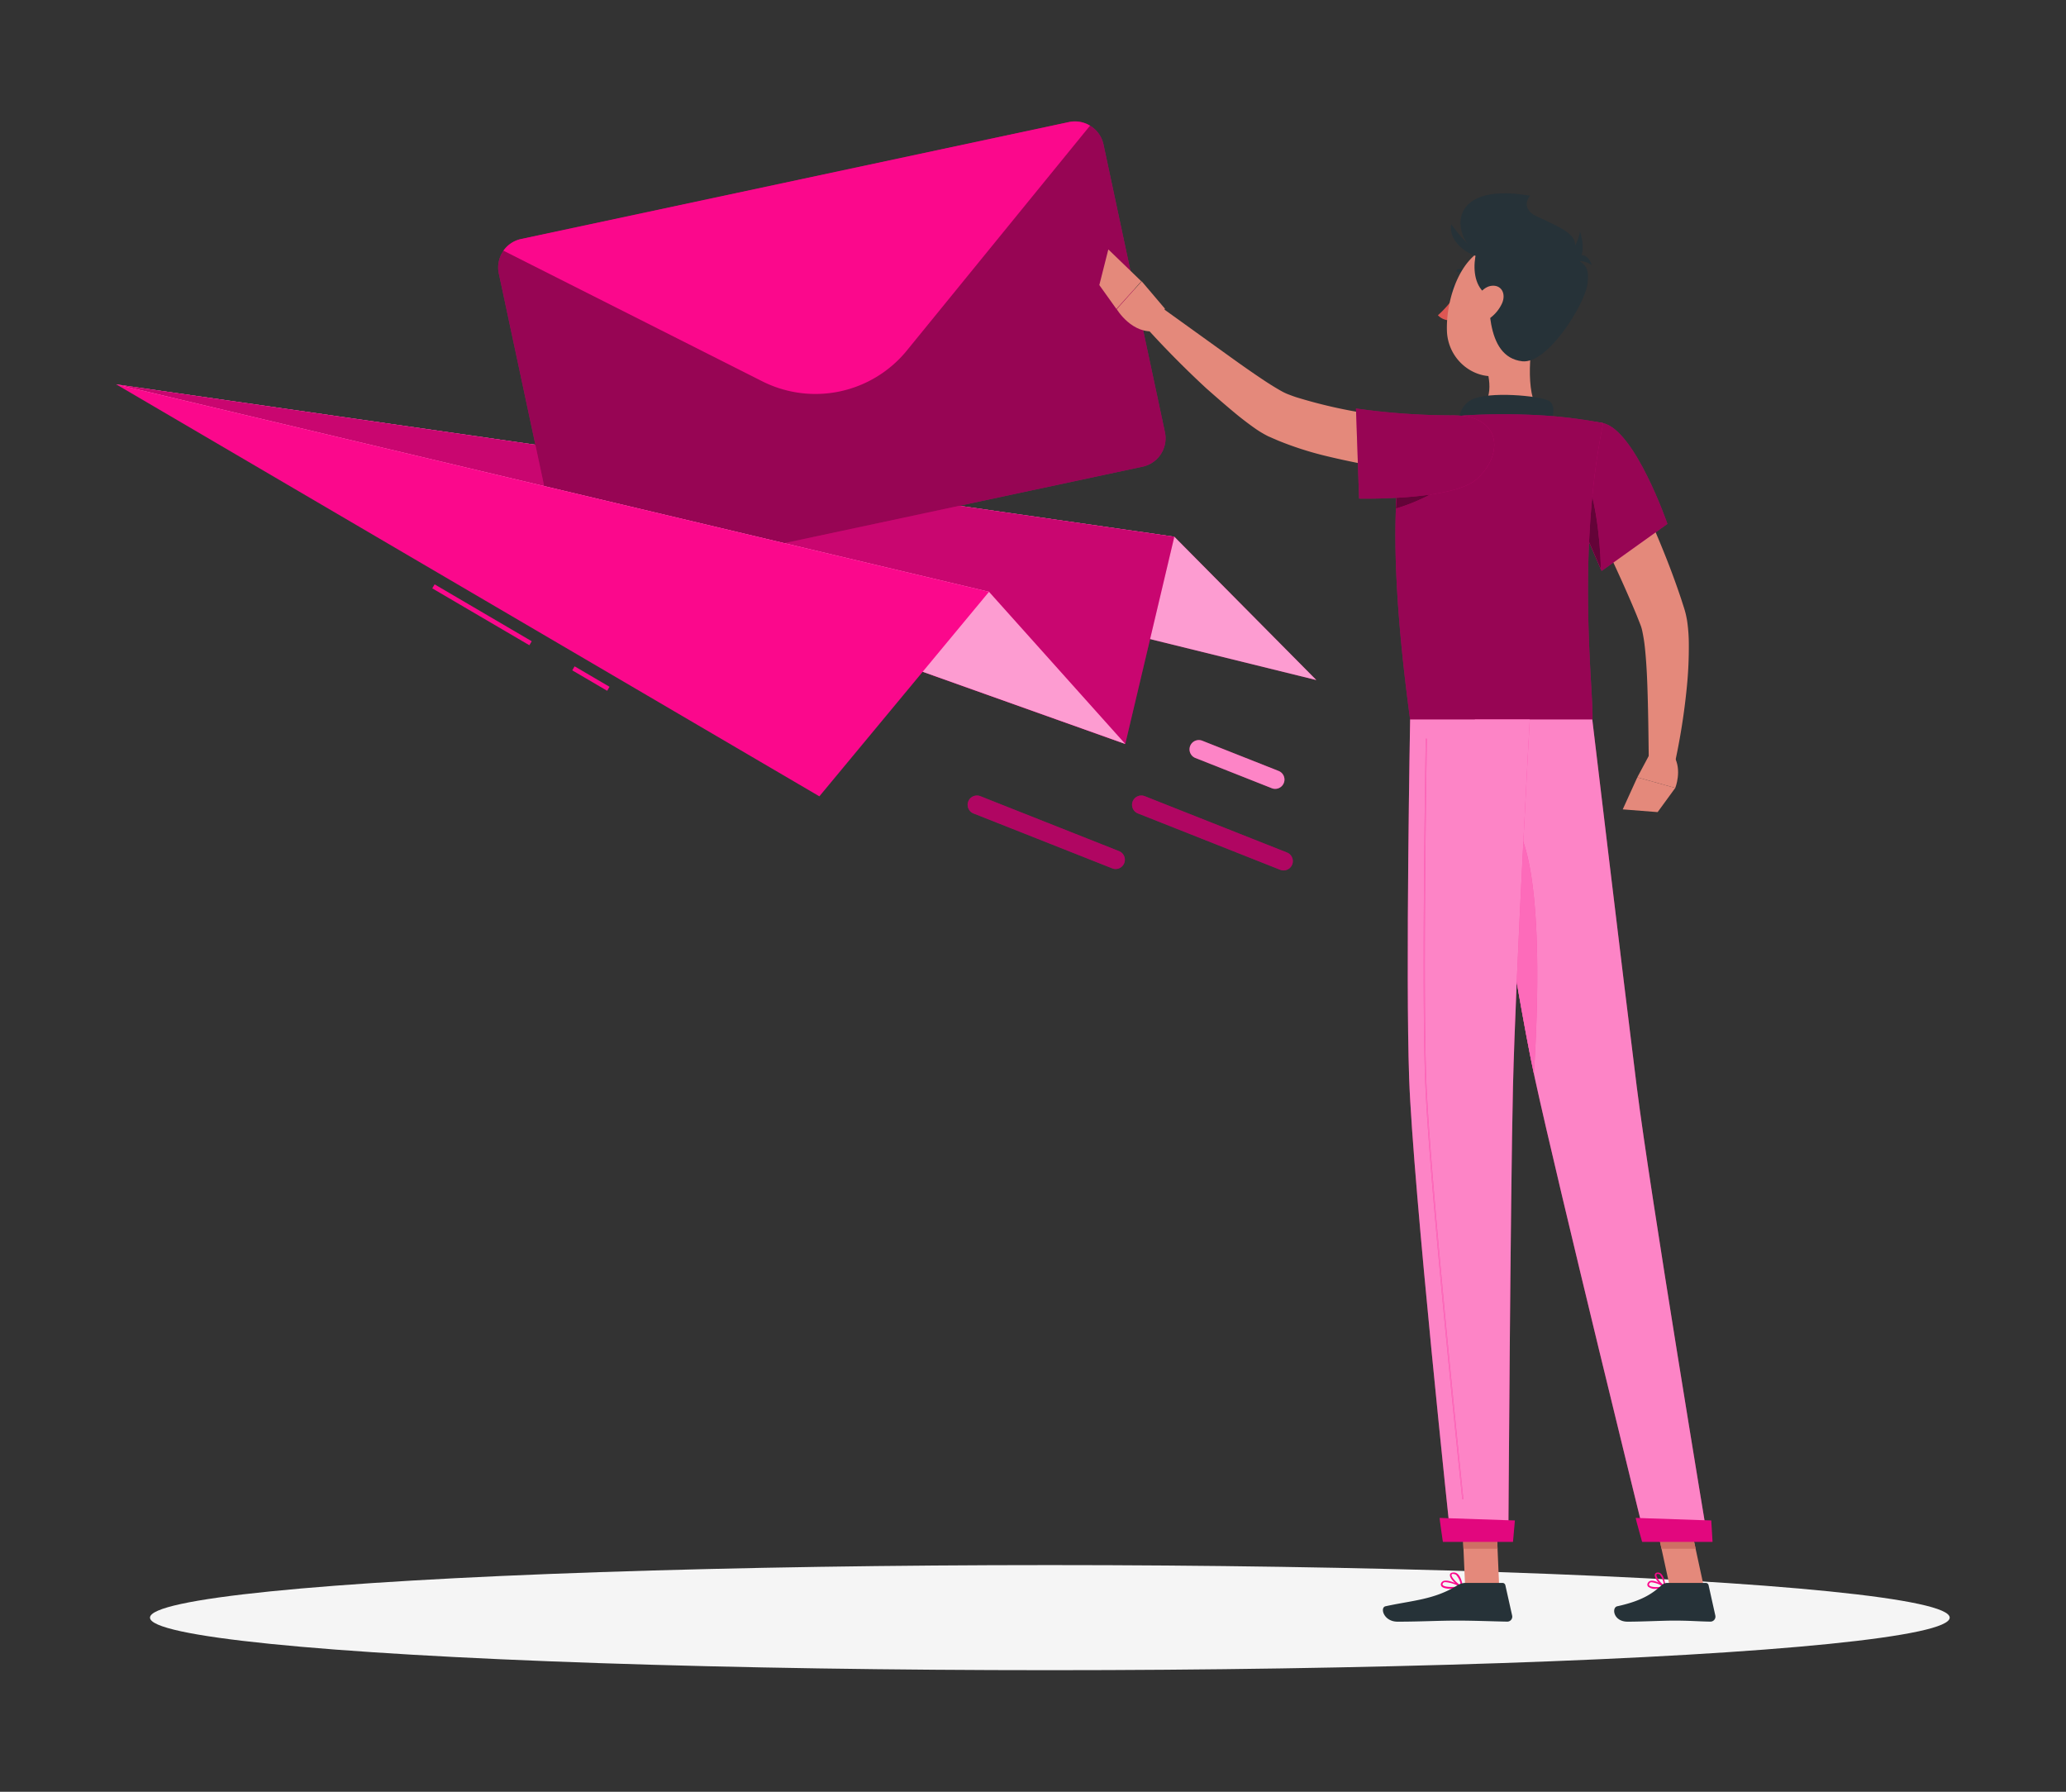 <svg xmlns="http://www.w3.org/2000/svg" viewBox="0 0 445.16 385.99"><rect x="0" y="0" width="445.16" height="385.99" fill="#333333" stroke="none"/><defs><style>.cls-1{fill:#f5f5f5;}.cls-2{fill:#fb088c;}.cls-14,.cls-3,.cls-7{fill:#fff;}.cls-11,.cls-3{opacity:0.6;}.cls-4{opacity:0.2;}.cls-14,.cls-5{opacity:0.4;}.cls-6{opacity:0.3;}.cls-7{opacity:0.5;}.cls-8{fill:#e4897b;}.cls-9{fill:#263238;}.cls-10{fill:#de5753;}.cls-12{fill:#ce6f64;}.cls-13{opacity:0.1;}</style></defs><title>mail-contacto</title><g id="Character"><ellipse class="cls-1" cx="226.21" cy="348.48" rx="193.89" ry="11.32"/><polygon class="cls-2" points="25.06 82.81 253.03 115.62 283.63 146.5 25.06 82.81"/><polygon class="cls-3" points="25.06 82.81 253.03 115.62 283.63 146.5 25.06 82.81"/><polygon class="cls-2" points="25.06 82.81 253.03 115.62 242.46 160.27 25.06 82.81"/><polygon class="cls-4" points="25.06 82.81 253.03 115.62 242.46 160.27 25.06 82.81"/><path class="cls-2" d="M237.77,31.12l13.24,62a6.26,6.26,0,0,1-4.8,7.41l-118.08,25.2a6.26,6.26,0,0,1-7.41-4.8l-13.24-62a6.23,6.23,0,0,1,4.8-7.41l118.08-25.2a6.25,6.25,0,0,1,7.41,4.8Z"/><path class="cls-5" d="M237.77,31.12l13.24,62a6.26,6.26,0,0,1-4.8,7.41l-118.08,25.2a6.26,6.26,0,0,1-7.41-4.8l-13.24-62a6.23,6.23,0,0,1,4.8-7.41l118.08-25.2a6.25,6.25,0,0,1,7.41,4.8Z"/><path class="cls-2" d="M234.87,27.07,195.41,75.5a25.42,25.42,0,0,1-31.15,6.65L108.47,54a6.27,6.27,0,0,1,3.81-2.52l118.08-25.2A6.25,6.25,0,0,1,234.87,27.07Z"/><polygon class="cls-2" points="25.06 82.81 213.1 127.49 242.46 160.27 25.06 82.81"/><polygon class="cls-3" points="25.06 82.81 213.1 127.49 242.46 160.27 25.06 82.81"/><rect class="cls-2" x="103.36" y="120.32" width="1" height="24.25" transform="translate(-62.92 155.12) rotate(-59.64)"/><rect class="cls-2" x="126.83" y="141.83" width="1" height="8.72" transform="translate(-63.18 182.16) rotate(-59.64)"/><polygon class="cls-2" points="25.06 82.81 213.1 127.49 176.55 171.55 25.06 82.81"/><path class="cls-2" d="M276.57,187.51a2.11,2.11,0,0,1-.74-.14L245.2,175.24a2,2,0,1,1,1.47-3.72l30.63,12.13a2,2,0,0,1-.73,3.86Z"/><path class="cls-6" d="M276.57,187.51a2.11,2.11,0,0,1-.74-.14L245.2,175.24a2,2,0,1,1,1.47-3.72l30.63,12.13a2,2,0,0,1-.73,3.86Z"/><path class="cls-2" d="M274.76,169.94a1.89,1.89,0,0,1-.73-.14l-16.46-6.51a2,2,0,0,1,1.48-3.72l16.45,6.51a2,2,0,0,1-.74,3.86Z"/><path class="cls-7" d="M274.76,169.94a1.89,1.89,0,0,1-.73-.14l-16.46-6.51a2,2,0,0,1,1.48-3.72l16.45,6.51a2,2,0,0,1-.74,3.86Z"/><path class="cls-2" d="M240.37,187.21a2,2,0,0,1-.74-.15l-29.87-11.82a2,2,0,0,1,1.48-3.72l29.87,11.83a2,2,0,0,1-.74,3.86Z"/><path class="cls-6" d="M240.37,187.21a2,2,0,0,1-.74-.15l-29.87-11.82a2,2,0,0,1,1.48-3.72l29.87,11.83a2,2,0,0,1-.74,3.86Z"/><path class="cls-8" d="M348.51,97.07c2.65,5.17,5.08,10.35,7.39,15.65s4.46,10.67,6.33,16.29l.69,2.14c.11.37.29,1,.38,1.44s.2.94.25,1.36a35.13,35.13,0,0,1,.34,4.87,87.33,87.33,0,0,1-.41,9A142.19,142.19,0,0,1,360.75,165l-5.48-.61c-.07-5.63-.12-11.32-.32-16.87-.1-2.77-.26-5.53-.54-8.14a33,33,0,0,0-.59-3.62c-.06-.28-.13-.5-.2-.73s-.11-.3-.22-.6l-.75-1.89c-2.09-5.06-4.44-10.17-6.84-15.25l-7.26-15.23Z"/><path class="cls-8" d="M355.35,162.67l-2.56,4.79,8.18,2.28s1.55-3.86-.3-6.89Z"/><polygon class="cls-8" points="349.65 174.36 357.17 174.95 360.97 169.74 352.79 167.46 349.65 174.36"/><path class="cls-9" d="M314.08,62.51c-.12.58-.52,1-.9.91s-.59-.61-.47-1.19.52-1,.9-.91S314.2,61.93,314.08,62.51Z"/><path class="cls-10" d="M313.61,63.51a21.21,21.21,0,0,1-3.78,4.4A3.42,3.42,0,0,0,312.5,69Z"/><path class="cls-9" d="M316.86,59.72a.34.34,0,0,1-.25-.11,2.76,2.76,0,0,0-2.34-.94.35.35,0,1,1-.11-.69,3.47,3.47,0,0,1,3,1.15.35.35,0,0,1-.26.59Z"/><path class="cls-8" d="M330.62,70.68c-1.05,5.37-2.1,15.22,1.66,18.81,0,0-1.47,5.45-11.46,5.45-11,0-5.25-5.45-5.25-5.45,6-1.43,5.84-5.88,4.8-10.06Z"/><path class="cls-9" d="M333.78,92.88c.8-2.63,1.67-5.65-.14-6.59-2-1-12.86-2.1-16.61-.15s-2.68,7.29-2.68,7.29Z"/><path class="cls-2" d="M356.85,342.27a2.35,2.35,0,0,1-1.76-.49.69.69,0,0,1,0-.82.83.83,0,0,1,.55-.41c1.08-.25,3.1,1.14,3.19,1.2a.18.18,0,0,1,.07.17.2.2,0,0,1-.13.14A9.34,9.34,0,0,1,356.85,342.27Zm-.92-1.4a.71.71,0,0,0-.21,0,.44.44,0,0,0-.32.23c-.16.29-.07.41,0,.45.32.41,1.82.42,2.91.23A5.67,5.67,0,0,0,355.93,340.87Z"/><path class="cls-2" d="M358.73,342.06a.15.15,0,0,1-.09,0c-.76-.41-2.23-2-2.07-2.84a.56.56,0,0,1,.55-.45,1,1,0,0,1,.74.22c.86.7,1,2.82,1,2.91a.16.16,0,0,1-.08.16A.15.15,0,0,1,358.73,342.06Zm-1.49-3h-.07c-.23,0-.25.13-.26.18-.09.48.84,1.7,1.6,2.27a4.2,4.2,0,0,0-.87-2.3A.6.6,0,0,0,357.24,339.09Z"/><path class="cls-2" d="M312.74,342.27c-.95,0-1.86-.13-2.16-.56a.66.66,0,0,1,0-.76.88.88,0,0,1,.55-.4c1.22-.33,3.79,1.13,3.9,1.19a.17.17,0,0,1,.09.18.17.17,0,0,1-.14.14A12.27,12.27,0,0,1,312.74,342.27Zm-1.17-1.43a1.66,1.66,0,0,0-.33,0,.55.55,0,0,0-.35.25c-.12.21-.07.32,0,.38.33.46,2.19.48,3.56.29A7.82,7.82,0,0,0,311.57,340.84Z"/><path class="cls-2" d="M315,342.06h-.08c-.88-.4-2.64-2-2.5-2.82,0-.19.17-.44.64-.48a1.28,1.28,0,0,1,1,.29c.93.77,1.13,2.75,1.14,2.83a.18.18,0,0,1-.07.16A.19.19,0,0,1,315,342.06Zm-1.8-3h-.1c-.31,0-.33.16-.34.2-.08.5,1.11,1.75,2,2.29a4.18,4.18,0,0,0-1-2.27A1,1,0,0,0,313.16,339.09Z"/><polygon class="cls-8" points="323.03 341.89 315.69 341.89 314.96 324.88 322.3 324.88 323.03 341.89"/><polygon class="cls-8" points="367.14 341.89 359.8 341.89 356.1 324.88 363.45 324.88 367.14 341.89"/><path class="cls-9" d="M359.27,341h8.26a.63.63,0,0,1,.62.5l1.45,6.53a1.08,1.08,0,0,1-1.07,1.31c-2.88-.05-4.28-.22-7.91-.22-2.23,0-6.84.23-9.92.23s-3.49-3.05-2.22-3.32c5.66-1.24,7.79-2.95,9.6-4.58A1.8,1.8,0,0,1,359.27,341Z"/><path class="cls-9" d="M315.74,341h8a.63.63,0,0,1,.62.5l1.46,6.53a1.07,1.07,0,0,1-1.06,1.31c-2.9-.05-7.08-.22-10.71-.22-4.26,0-7.93.23-12.92.23-3,0-3.85-3.05-2.59-3.32,5.75-1.26,10.44-1.4,15.41-4.46A3.41,3.41,0,0,1,315.74,341Z"/><path class="cls-8" d="M312.19,102.39A171.71,171.71,0,0,1,293.88,100c-3-.59-6.07-1.24-9.1-2a71.75,71.75,0,0,1-9.17-3c-.76-.31-1.54-.67-2.32-1a22.59,22.59,0,0,1-2.49-1.45c-1.45-1-2.68-1.94-3.91-2.92-2.45-2-4.73-4-7-6-4.47-4.14-8.72-8.42-12.8-12.92l3.68-4.11,14.5,10.42c2.4,1.73,4.82,3.42,7.2,5,1.18.78,2.39,1.53,3.49,2.15a11.66,11.66,0,0,0,1.44.71c.6.23,1.2.46,1.83.67a106.54,106.54,0,0,0,16.53,3.7c5.71.91,11.61,1.65,17.31,2.24Z"/><path class="cls-2" d="M345.43,91.15c6.89,1.58,13.85,21.71,13.85,21.71L345.1,123s-4-9.37-7.85-17.57C333.17,96.86,338.39,89.53,345.43,91.15Z"/><path class="cls-5" d="M345.43,91.15c6.89,1.58,13.85,21.71,13.85,21.71L345.1,123s-4-9.37-7.85-17.57C333.17,96.86,338.39,89.53,345.43,91.15Z"/><path class="cls-2" d="M341.46,102.15l-2.81,6.29c2.91,6.28,5.57,12.5,6.28,14.16C344.83,115.17,343.42,106,341.46,102.15Z"/><path class="cls-11" d="M341.46,102.15l-2.81,6.29c2.91,6.28,5.57,12.5,6.28,14.16C344.83,115.17,343.42,106,341.46,102.15Z"/><path class="cls-2" d="M304.27,91.53s-7.82,8.83-.43,63.49h39.29c.27-6-3.52-35.45,2.3-63.87a102.87,102.87,0,0,0-13.15-1.66,141,141,0,0,0-16.71,0A73.5,73.5,0,0,0,304.27,91.53Z"/><path class="cls-5" d="M304.27,91.53s-7.82,8.83-.43,63.49h39.29c.27-6-3.52-35.45,2.3-63.87a102.87,102.87,0,0,0-13.15-1.66,141,141,0,0,0-16.71,0A73.5,73.5,0,0,0,304.27,91.53Z"/><path class="cls-2" d="M301.37,102.15c-.26,2.07-.46,4.52-.59,7.41a41.08,41.08,0,0,0,10.94-5.14Z"/><path class="cls-11" d="M301.37,102.15c-.26,2.07-.46,4.52-.59,7.41a41.08,41.08,0,0,0,10.94-5.14Z"/><path class="cls-2" d="M318.18,103.22c-5.26,4.66-25.34,4.19-25.34,4.19L292.17,88a148.34,148.34,0,0,0,20.47,1.48C323.87,89.25,323.94,98.11,318.18,103.22Z"/><path class="cls-5" d="M318.18,103.22c-5.26,4.66-25.34,4.19-25.34,4.19L292.17,88a148.34,148.34,0,0,0,20.47,1.48C323.87,89.25,323.94,98.11,318.18,103.22Z"/><path class="cls-8" d="M251,66.49l-5-5.89-5.38,6s3.31,5.58,8.59,4.7Z"/><polygon class="cls-8" points="238.81 53.73 236.87 61.41 240.55 66.56 245.93 60.6 238.81 53.73"/><polygon class="cls-12" points="314.96 324.88 315.33 333.65 322.68 333.65 322.31 324.88 314.96 324.88"/><polygon class="cls-12" points="363.45 324.88 356.1 324.88 358.01 333.65 365.36 333.65 363.45 324.88"/><path class="cls-9" d="M319.38,55.21c-6.59-3.05-8.67-16.34,10.29-13.05,0,0-2.86,3.17,2.94,5.17S333.56,61.76,319.38,55.21Z"/><path class="cls-8" d="M333.7,65.22c-1.89,7-2.64,11.26-7,14.19-6.54,4.4-14.68-.65-14.93-8.12-.23-6.72,2.89-17.11,10.45-18.53A10,10,0,0,1,333.7,65.22Z"/><path class="cls-9" d="M329.41,45.74c4.48,2.51,10.57,4,9.95,7.56-.74,4.35,3.68,1.63,2.65,8.11-.67,4.23-8.47,17-14,16.42-8.25-.94-7.21-13.55-7.23-20.18C320.79,53.75,320.61,40.82,329.41,45.74Z"/><path class="cls-9" d="M319.82,51.36c-2,.47-4.65,12,3.09,13C331.83,65.63,319.82,51.36,319.82,51.36Z"/><path class="cls-9" d="M320,55.45c-2.45.22-8-2.73-7.32-7.17C312.7,48.28,316.22,53.47,320,55.45Z"/><path class="cls-8" d="M323.65,65.33A8.22,8.22,0,0,1,320,69.19c-2.11,1.1-3.3-.51-2.82-2.62.43-1.91,2.05-4.77,4.22-5S324.53,63.33,323.65,65.33Z"/><path class="cls-9" d="M334.65,57.2a9.84,9.84,0,0,0,5.79-7.33S343.74,59.09,334.65,57.2Z"/><path class="cls-9" d="M343,57.1a5.06,5.06,0,0,0-4.79-.47S341.29,52.63,343,57.1Z"/><path class="cls-2" d="M317.78,155s8.33,56.15,12.91,77.18c5,23,23.9,99.75,23.9,99.75H368s-12.45-74.86-15.31-97.66c-3.1-24.75-9.6-79.27-9.6-79.27Z"/><path class="cls-7" d="M317.78,155s8.33,56.15,12.91,77.18c5,23,23.9,99.75,23.9,99.75H368s-12.45-74.86-15.31-97.66c-3.1-24.75-9.6-79.27-9.6-79.27Z"/><path class="cls-2" d="M352.44,327c-.06,0,1.39,5.16,1.39,5.16H369l-.28-4.61Z"/><path class="cls-13" d="M352.44,327c-.06,0,1.39,5.16,1.39,5.16H369l-.28-4.61Z"/><path class="cls-2" d="M323.05,175c9.64,1.89,8.62,37.84,7.46,56.33-2.78-13.07-6.85-38.22-9.63-56.07A3.29,3.29,0,0,1,323.05,175Z"/><path class="cls-14" d="M323.05,175c9.64,1.89,8.62,37.84,7.46,56.33-2.78-13.07-6.85-38.22-9.63-56.07A3.29,3.29,0,0,1,323.05,175Z"/><path class="cls-2" d="M303.84,155s-1,54.93-.21,77.33c.83,23.31,9,99.6,9,99.6H325s.46-74.93,1-97.82c.61-24.95,3.62-79.11,3.62-79.11Z"/><path class="cls-7" d="M303.84,155s-1,54.93-.21,77.33c.83,23.31,9,99.6,9,99.6H325s.46-74.93,1-97.82c.61-24.95,3.62-79.11,3.62-79.11Z"/><path class="cls-2" d="M315.19,323a.13.13,0,0,1-.13-.11c-2.19-21.11-7.36-72.21-8-90.54-.66-18.71-.06-60.69.14-73.11a.14.14,0,0,1,.13-.13h0a.12.12,0,0,1,.12.13c-.2,12.42-.8,54.39-.14,73.1.66,18.32,5.83,69.41,8,90.53a.11.11,0,0,1-.11.13Z"/><path class="cls-14" d="M315.19,323a.13.13,0,0,1-.13-.11c-2.19-21.11-7.36-72.21-8-90.54-.66-18.71-.06-60.69.14-73.11a.14.14,0,0,1,.13-.13h0a.12.12,0,0,1,.12.13c-.2,12.42-.8,54.39-.14,73.1.66,18.32,5.83,69.41,8,90.53a.11.11,0,0,1-.11.13Z"/><path class="cls-2" d="M310.2,327c-.06,0,.7,5.16.7,5.16H326l.41-4.61Z"/><path class="cls-13" d="M310.2,327c-.06,0,.7,5.16.7,5.16H326l.41-4.61Z"/></g></svg>